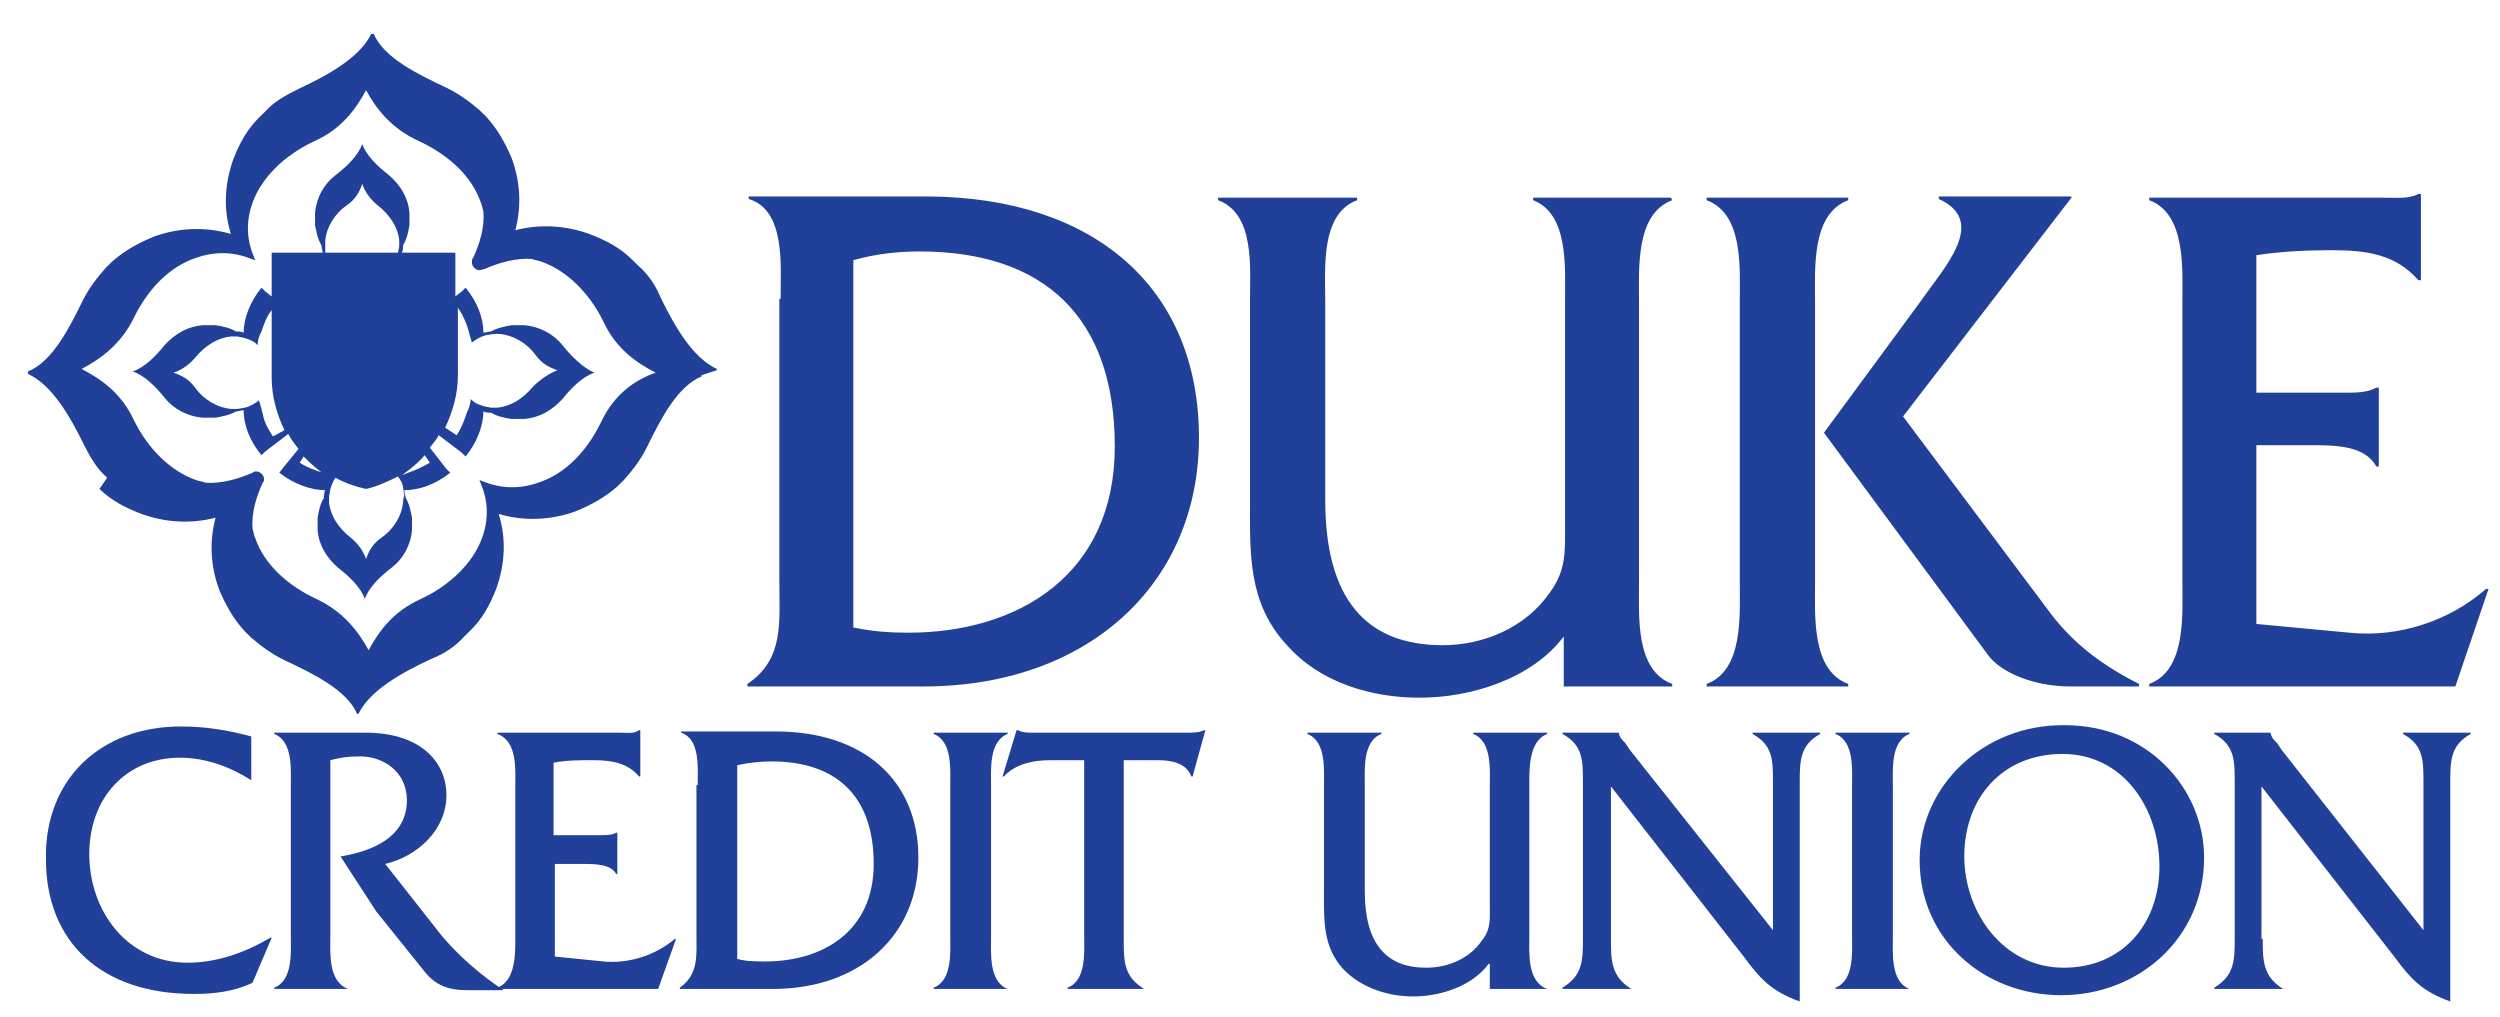 <svg width="150" height="61" viewBox="0 0 150 61" fill="none" xmlns="http://www.w3.org/2000/svg">
<g clip-path="url(#clip0_1_1107)">
<path d="M51.275 37.662C52.346 37.887 53.418 37.962 54.489 37.962C61.071 37.962 66.887 34.512 66.887 26.787C66.887 18.987 62.602 15.087 55.178 15.087C53.877 15.087 52.5 15.237 51.199 15.612V37.662H51.275ZM46.836 17.937C46.836 15.912 47.142 12.612 44.923 11.937V11.787H55.714C65.739 11.862 71.938 17.337 71.938 26.262C71.938 35.037 65.28 41.187 55.408 41.187H44.846V41.037C47.066 39.537 46.76 37.362 46.76 34.737V17.937H46.836ZM93.826 38.187C91.913 40.737 88.239 41.862 85.178 41.862C82.27 41.862 79.209 40.962 77.219 38.712C74.847 36.162 75 33.162 75 29.937V18.087C75 16.062 75.306 12.837 73.086 12.012V11.862H81.428V12.012C79.209 12.837 79.515 16.137 79.515 18.087V30.012C79.515 35.937 81.964 38.712 86.556 38.712C89.005 38.712 91.53 37.662 92.984 35.562C93.979 34.212 93.903 33.087 93.903 31.512V18.087C93.903 16.062 94.132 12.837 91.989 12.012V11.862H100.255L100.331 12.012C98.112 12.837 98.341 16.137 98.341 18.162V34.962C98.341 36.987 98.112 40.212 100.331 41.037V41.187H93.826V38.187ZM115.178 18.162C116.632 16.062 119.311 13.287 116.326 11.937V11.787H124.285V11.862L114.183 24.987L123.061 36.837C124.438 38.637 126.122 39.912 128.341 41.037V41.187H124.209C122.066 41.187 120 40.362 119.234 39.237L109.438 25.962L115.178 18.162ZM104.387 18.087C104.387 16.062 104.617 12.837 102.398 12.012V11.862H110.892V12.012C108.673 12.837 108.903 16.137 108.903 18.087V34.887C108.903 36.912 108.673 40.212 110.892 41.037V41.187H102.398V41.037C104.617 40.212 104.387 36.912 104.387 34.887V18.087ZM135.382 37.437L140.969 37.962C143.877 38.262 146.938 37.287 149.158 35.337H149.311L147.321 41.187H128.954V41.037C131.173 40.212 130.943 36.912 130.943 34.962V18.162C130.943 16.137 131.173 12.837 128.954 12.012V11.862H143.035C143.801 11.862 144.566 11.937 145.102 11.637H145.255V16.812H145.102C143.724 15.237 141.964 15.012 139.898 15.012C138.367 15.012 136.836 15.087 135.382 15.312V23.562H140.663C141.352 23.562 142.04 23.562 142.576 23.262H142.729V27.987H142.576C141.887 26.712 140.051 26.712 138.673 26.712H135.382V37.437ZM15.076 46.812C13.775 45.987 12.321 45.462 10.79 45.462C7.576 45.462 5.357 47.862 5.357 51.237C5.357 54.687 7.653 57.762 11.25 57.762C13.01 57.762 14.694 57.162 16.224 56.262H16.301L15.153 58.962C14.081 59.487 12.857 59.637 11.632 59.637C6.122 59.637 2.755 56.562 2.755 51.537C2.678 46.737 6.046 43.587 10.867 43.587C12.321 43.587 13.699 43.812 15.076 44.187V46.812ZM21.964 43.962C25.102 43.962 26.785 45.612 26.785 47.712C26.785 49.812 25.025 51.387 23.112 51.837L26.479 56.112C27.474 57.312 28.928 58.587 30.229 59.412H28.086C26.862 59.412 26.096 59.112 25.408 58.212L22.576 54.687L20.433 51.387C22.27 51.087 24.413 50.262 24.413 48.012C24.413 46.287 22.959 45.312 21.428 45.387C20.892 45.387 20.357 45.462 19.821 45.612V56.112C19.821 57.162 19.668 58.887 20.892 59.337H16.454V59.262C17.602 58.812 17.449 57.087 17.449 56.037V47.262C17.449 46.212 17.602 44.487 16.454 44.037V43.962H21.964Z" fill="#214099"/>
<path d="M33.214 57.386L36.199 57.687C37.73 57.837 39.337 57.312 40.485 56.337H40.561L39.49 59.337H29.847V59.261C30.995 58.812 30.918 57.087 30.918 56.036V47.261C30.918 46.212 31.071 44.486 29.847 44.036V43.962H37.27C37.653 43.962 38.036 44.036 38.342 43.812H38.418V46.587H38.342C37.653 45.761 36.658 45.611 35.587 45.611C34.745 45.611 33.98 45.611 33.214 45.761V50.111H35.969C36.352 50.111 36.735 50.111 36.964 49.962H37.041V52.437H36.964C36.658 51.837 35.663 51.837 34.974 51.837H33.291V57.386H33.214ZM44.235 57.536C44.77 57.687 45.383 57.687 45.918 57.687C49.362 57.687 52.423 55.886 52.423 51.837C52.423 47.712 50.127 45.687 46.301 45.687C45.612 45.687 44.923 45.761 44.235 45.911V57.536ZM41.862 47.111C41.862 46.062 42.015 44.337 40.867 43.962V43.886H46.531C51.811 43.886 55.102 46.812 55.102 51.462C55.102 56.111 51.582 59.337 46.377 59.337H40.791V59.261C41.939 58.437 41.786 57.312 41.786 55.962V47.111H41.862ZM57.015 47.261C57.015 46.212 57.168 44.486 56.02 44.036V43.962H60.459V44.036C59.311 44.486 59.464 46.212 59.464 47.261V56.111C59.464 57.161 59.311 58.886 60.459 59.337H56.02V59.261C57.168 58.812 57.015 57.087 57.015 56.036V47.261Z" fill="#214099"/>
<path d="M67.424 56.337C67.424 57.687 67.424 58.587 68.648 59.337H64.056V59.262C65.204 58.812 65.051 57.087 65.051 56.037V45.612H62.985C61.99 45.612 60.919 45.837 60.23 46.587H60.153L60.995 43.812H61.072C61.378 43.962 61.684 43.962 61.99 43.962H71.174C71.556 43.962 71.939 43.962 72.245 43.812H72.322L71.556 46.587H71.48C71.174 45.762 70.255 45.612 69.49 45.612H67.424V56.337ZM89.311 57.837C88.317 59.187 86.403 59.787 84.796 59.787C83.266 59.787 81.658 59.262 80.587 58.137C79.362 56.787 79.439 55.212 79.439 53.487V47.262C79.439 46.212 79.592 44.487 78.444 44.037V43.962H82.883V44.037C81.735 44.487 81.888 46.212 81.888 47.262V53.487C81.888 56.637 83.189 58.062 85.561 58.062C86.862 58.062 88.163 57.537 88.929 56.412C89.464 55.737 89.388 55.137 89.388 54.312V47.262C89.388 46.212 89.541 44.487 88.393 44.037V43.962H92.832V44.037C91.684 44.487 91.76 46.212 91.76 47.262V56.112C91.76 57.162 91.607 58.887 92.832 59.337H89.388V57.837H89.311ZM96.658 56.337C96.658 57.612 96.658 58.587 97.883 59.337H93.75V59.262C94.975 58.512 94.975 57.612 94.975 56.262V46.962C94.975 45.612 94.975 44.712 93.75 44.037V43.962H97.118C97.194 44.262 97.271 44.337 97.5 44.562L97.806 45.012L106.378 55.812V46.962C106.378 45.612 106.378 44.712 105.153 44.037V43.962H109.209V44.037C107.985 44.712 107.985 45.687 107.985 46.962V60.087C106.301 59.487 105.612 58.737 104.618 57.387L96.658 47.187V56.337ZM111.123 47.262C111.123 46.212 111.276 44.487 110.128 44.037V43.962H114.566V44.037C113.419 44.487 113.572 46.212 113.572 47.262V56.112C113.572 57.162 113.419 58.887 114.566 59.337H110.128V59.262C111.276 58.812 111.123 57.087 111.123 56.037V47.262ZM117.857 51.387C117.857 54.687 120.153 58.062 123.827 58.062C127.347 58.062 129.566 55.437 129.566 51.987C129.566 48.537 127.424 45.237 123.75 45.237C120.153 45.237 117.857 47.862 117.857 51.387ZM132.245 51.462C132.245 56.262 128.342 59.712 123.674 59.712C119.082 59.712 115.179 56.412 115.179 51.612C115.179 47.187 119.005 43.437 123.903 43.512C128.801 43.512 132.245 47.262 132.245 51.462ZM135.765 56.337C135.765 57.612 135.765 58.587 136.99 59.337H132.857V59.262C134.082 58.512 134.082 57.612 134.082 56.262V46.962C134.082 45.612 134.082 44.712 132.857 44.037V43.962H136.225C136.301 44.262 136.378 44.337 136.607 44.562L136.913 45.012L145.408 55.812V46.962C145.408 45.612 145.408 44.712 144.184 44.037V43.962H148.24V44.037C147.015 44.712 147.015 45.687 147.015 46.962V60.087C145.332 59.487 144.643 58.737 143.648 57.387L135.689 47.187V56.337H135.765ZM43.01 22.212V22.137C41.556 21.462 40.485 19.587 39.643 17.862C39.337 17.112 38.878 16.437 38.266 15.912L37.883 15.537C37.194 14.862 36.352 14.412 35.357 14.037C33.903 13.512 32.373 13.437 30.919 13.812C31.301 12.387 31.225 10.887 30.689 9.462C30.306 8.562 29.847 7.737 29.158 6.987L28.776 6.612C28.163 6.087 27.551 5.637 26.786 5.262C25.026 4.437 23.036 3.462 22.424 2.037H22.347H22.271C21.582 3.462 19.669 4.512 17.908 5.337C17.143 5.712 16.454 6.087 15.918 6.687L15.536 7.062C14.847 7.737 14.388 8.562 14.005 9.537C13.47 11.037 13.393 12.537 13.852 14.037C12.322 13.587 10.714 13.662 9.26 14.187C8.342 14.562 7.5 15.012 6.735 15.687L6.352 16.062C5.816 16.662 5.357 17.262 4.975 18.012C4.133 19.737 3.138 21.687 1.684 22.287V22.437C3.138 23.112 4.209 24.987 5.051 26.712C5.434 27.462 5.816 28.137 6.429 28.662L5.97 29.337C6.658 30.012 7.5 30.462 8.495 30.837C9.949 31.362 11.48 31.437 12.934 31.062C12.551 32.487 12.628 33.987 13.163 35.412C13.546 36.312 14.005 37.137 14.694 37.887L15.077 38.262C15.689 38.787 16.301 39.237 17.067 39.612C18.827 40.437 20.817 41.412 21.429 42.837H21.505C22.194 41.412 24.107 40.362 25.867 39.537C26.633 39.237 27.322 38.787 27.857 38.187L28.24 37.812C28.929 37.137 29.388 36.312 29.771 35.337C30.306 33.837 30.383 32.337 29.924 30.837C31.454 31.287 33.061 31.212 34.516 30.687C35.434 30.312 36.276 29.862 37.041 29.187L37.424 28.812C37.959 28.212 38.419 27.612 38.801 26.862C39.643 25.137 40.638 23.187 42.092 22.587V22.512L43.01 22.212ZM36.046 25.362C35.204 27.087 33.903 28.437 32.296 28.962C31.225 29.337 30.077 29.337 29.005 28.887C28.929 28.887 28.852 28.812 28.776 28.812C28.776 28.887 28.852 28.962 28.852 29.037C29.311 30.087 29.311 31.212 28.929 32.262C28.393 33.762 27.015 35.112 25.255 35.937C23.572 36.687 22.73 37.887 22.117 39.012C21.505 37.887 20.587 36.687 18.98 35.937C17.22 35.112 15.842 33.837 15.306 32.262C15.23 32.112 15.23 31.962 15.153 31.737C15.077 30.762 15.383 29.787 15.765 28.962C15.842 28.887 15.842 28.812 15.842 28.737C15.842 28.512 15.612 28.287 15.383 28.287C15.306 28.287 15.23 28.287 15.153 28.362C14.311 28.737 13.24 29.037 12.322 28.962C12.168 28.887 12.015 28.887 11.786 28.812C10.255 28.287 8.878 26.937 8.036 25.212C7.271 23.562 6.046 22.737 4.898 22.137C6.046 21.537 7.271 20.637 8.036 19.062C8.878 17.337 10.179 15.987 11.786 15.462C12.857 15.087 14.005 15.087 15.077 15.537C15.153 15.537 15.23 15.612 15.306 15.612C15.306 15.537 15.23 15.462 15.23 15.387C14.771 14.337 14.771 13.212 15.153 12.162C15.689 10.662 17.067 9.312 18.827 8.487C20.51 7.737 21.352 6.537 21.964 5.412C22.577 6.537 23.495 7.737 25.179 8.487C26.939 9.312 28.317 10.587 28.852 12.162C28.929 12.312 28.929 12.462 29.005 12.687C29.082 13.662 28.776 14.637 28.393 15.462C28.317 15.537 28.317 15.612 28.317 15.762C28.317 15.987 28.546 16.212 28.776 16.212C28.852 16.212 29.005 16.137 29.082 16.137C29.924 15.762 30.995 15.462 31.913 15.537C32.066 15.612 32.22 15.612 32.449 15.687C33.98 16.212 35.357 17.562 36.199 19.287C36.964 20.937 38.189 21.762 39.337 22.362C38.036 22.812 36.811 23.712 36.046 25.362ZM33.75 20.712C33.214 20.037 32.373 19.587 31.454 19.512H30.689C30.306 19.587 29.847 19.662 29.464 19.887C29.311 19.887 29.158 19.962 29.005 19.962C29.005 19.062 28.623 18.087 27.934 17.262L27.704 17.487L27.322 17.787V15.162H24.107C24.184 15.012 24.184 14.862 24.184 14.712C24.413 14.337 24.49 13.962 24.567 13.512V12.762C24.49 11.862 24.031 11.112 23.342 10.512C22.653 9.987 21.964 9.312 21.735 8.637C21.505 9.312 20.817 9.987 20.128 10.512C19.439 11.037 18.98 11.862 18.903 12.762V13.512C18.98 13.887 19.056 14.337 19.286 14.712C19.286 14.862 19.362 15.012 19.362 15.162H16.301V17.787L15.918 17.487L15.689 17.262C15 18.087 14.617 19.137 14.617 19.962C14.464 19.887 14.311 19.887 14.158 19.887C13.776 19.662 13.393 19.587 12.934 19.512H12.168C11.25 19.587 10.485 20.037 9.873 20.712C9.337 21.387 8.648 22.062 7.959 22.287C8.648 22.512 9.337 23.187 9.873 23.862C10.408 24.537 11.25 24.987 12.168 25.062H12.934C13.316 24.987 13.776 24.912 14.158 24.687C14.311 24.687 14.464 24.612 14.617 24.612C14.617 25.512 15 26.487 15.689 27.312L15.918 27.087L17.296 26.037C17.449 26.337 17.679 26.637 17.908 26.937L16.99 28.062L16.76 28.362C17.602 29.037 18.674 29.412 19.515 29.412C19.439 29.562 19.439 29.712 19.439 29.862C19.209 30.237 19.133 30.612 19.056 31.062V31.812C19.133 32.712 19.592 33.462 20.281 34.062C20.97 34.587 21.658 35.262 21.888 35.937C22.117 35.262 22.806 34.587 23.495 34.062C24.184 33.537 24.643 32.712 24.72 31.812V31.062C24.643 30.687 24.567 30.237 24.337 29.862C24.337 29.712 24.26 29.562 24.26 29.412C25.179 29.412 26.174 29.037 27.015 28.362L26.786 28.137L25.791 26.862C25.944 26.637 26.174 26.412 26.327 26.112L27.704 27.162L27.934 27.387C28.623 26.562 29.005 25.512 29.005 24.687C29.158 24.762 29.311 24.762 29.464 24.762C29.847 24.987 30.23 25.062 30.689 25.137H31.454C32.373 25.062 33.138 24.612 33.75 23.937C34.286 23.262 34.975 22.587 35.663 22.362C34.975 22.062 34.286 21.387 33.75 20.712ZM16.378 26.187C16.072 25.737 15.842 25.287 15.765 24.837C15.689 24.537 15.612 24.237 15.536 24.012L15.459 24.087C15.23 24.237 15 24.387 14.694 24.462L14.235 24.537H13.852C13.087 24.462 12.245 24.012 11.709 23.262C11.327 22.737 10.867 22.512 10.408 22.362C10.867 22.212 11.327 21.912 11.709 21.462C12.322 20.712 13.087 20.262 13.852 20.187H14.235L14.617 20.262C14.847 20.337 15.153 20.412 15.383 20.637L15.459 20.712C15.459 20.412 15.536 20.187 15.689 19.887C15.842 19.437 15.995 18.987 16.301 18.612V22.662C16.301 23.787 16.607 24.837 17.067 25.812L16.378 26.187ZM19.362 28.362C18.903 28.212 18.444 28.062 17.985 27.762L18.214 27.387C18.597 27.762 18.98 28.137 19.439 28.437L19.362 28.362ZM19.515 14.787V14.412C19.592 13.662 20.051 12.837 20.817 12.312C21.352 11.937 21.582 11.487 21.735 11.037C21.888 11.487 22.194 11.937 22.653 12.312C23.419 12.912 23.878 13.662 23.954 14.412V14.787L23.878 15.162H19.515V14.787ZM24.184 30.162C24.107 30.912 23.648 31.737 22.883 32.262C22.347 32.637 22.117 33.087 21.964 33.537C21.811 33.087 21.505 32.637 21.046 32.262C20.281 31.662 19.822 30.912 19.745 30.162V29.787L19.822 29.337C19.898 29.112 19.975 28.887 20.128 28.662C20.663 28.962 21.276 29.187 21.964 29.337C22.653 29.187 23.265 28.887 23.878 28.587C24.031 28.812 24.184 29.037 24.184 29.262L24.26 29.712C24.184 29.937 24.184 30.087 24.184 30.162ZM24.49 28.362C24.337 28.437 24.26 28.437 24.107 28.512C24.643 28.137 25.102 27.762 25.485 27.312L25.791 27.762C25.408 27.987 24.949 28.212 24.49 28.362ZM31.99 23.187C31.378 23.937 30.612 24.387 29.847 24.462H29.464L29.082 24.387C28.852 24.312 28.546 24.237 28.317 24.012L28.24 23.937C28.24 24.162 28.163 24.462 28.01 24.762C27.857 25.212 27.704 25.662 27.398 26.112L26.709 25.662C27.169 24.687 27.475 23.637 27.475 22.512V18.462C27.781 18.912 27.934 19.287 28.087 19.737C28.163 20.037 28.24 20.337 28.317 20.562L28.393 20.487C28.623 20.337 28.852 20.187 29.158 20.112L29.617 20.037H30C30.765 20.112 31.607 20.562 32.143 21.312C32.526 21.837 32.985 22.062 33.444 22.212C32.908 22.437 32.449 22.737 31.99 23.187Z" fill="#214099"/>
</g>
<defs>
<clipPath id="clip0_1_1107">
<rect width="150" height="60" fill="white" transform="translate(0 0.837)"/>
</clipPath>
</defs>
</svg>
